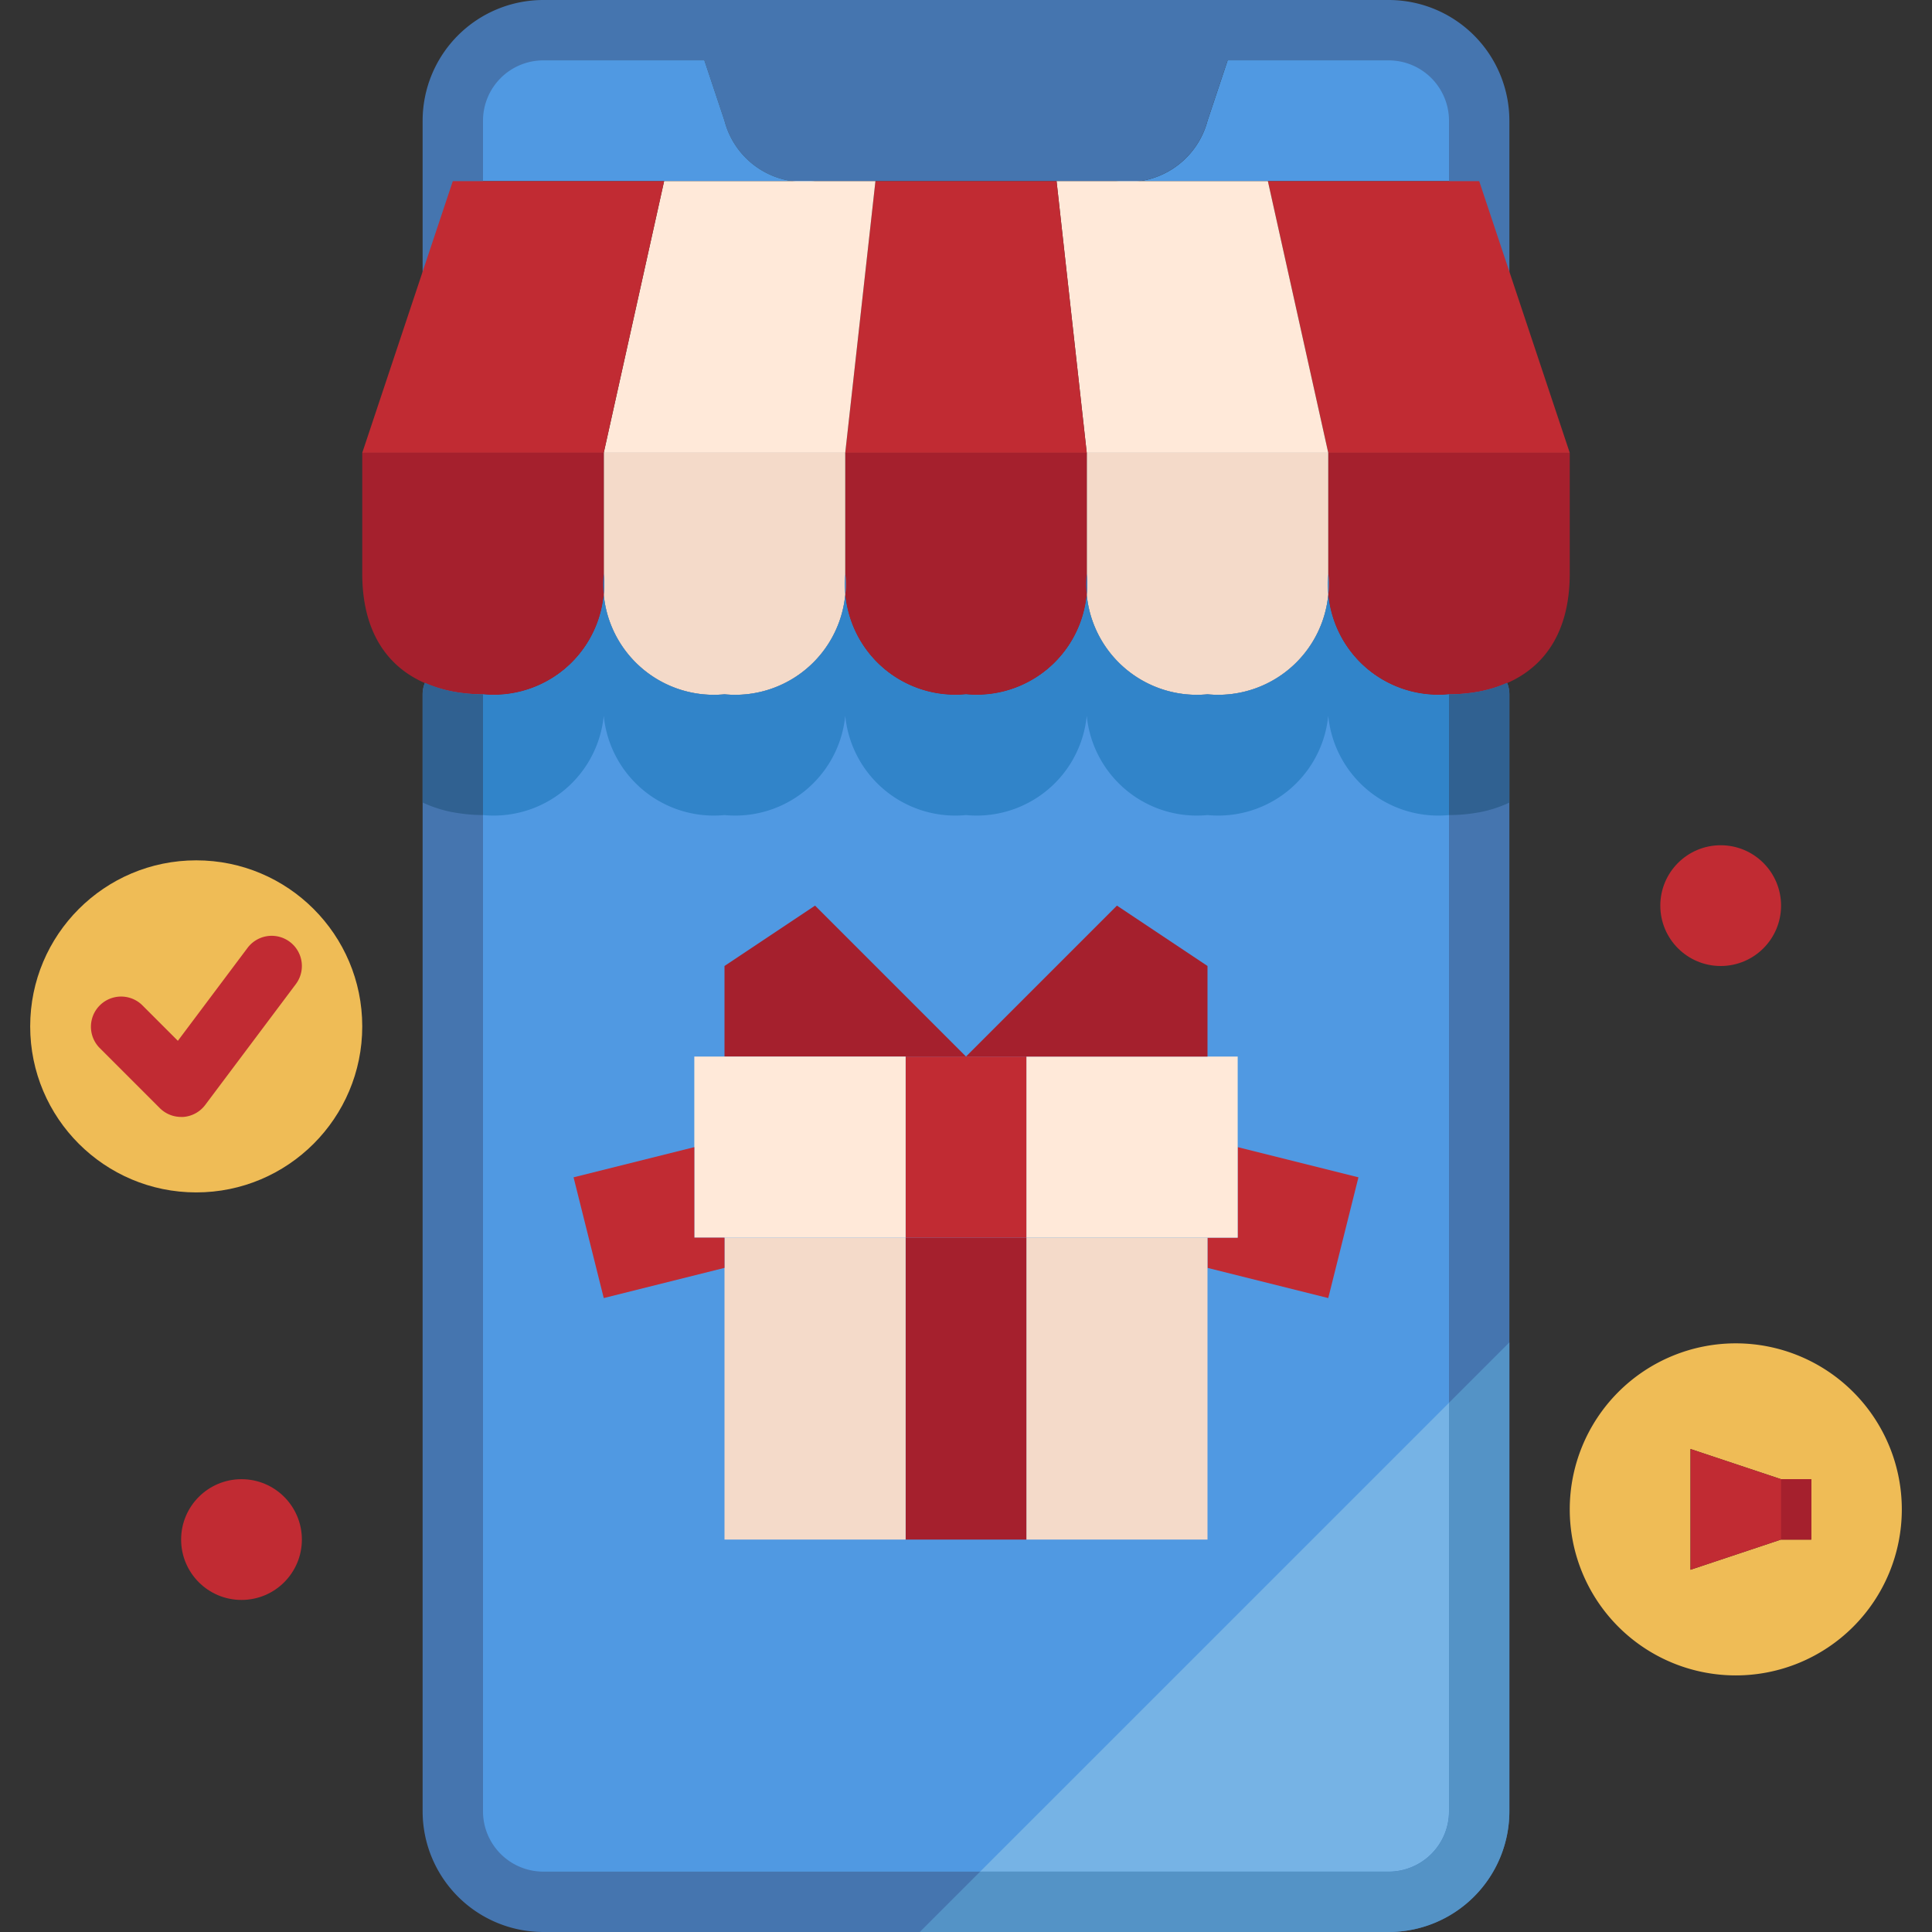 <svg xmlns="http://www.w3.org/2000/svg" version="1.1" xmlns:xlink="http://www.w3.org/1999/xlink" width="512" height="512" x="0" y="0" viewBox="0 0 64 64" style="enable-background:new 0 0 512 512" xml:space="preserve" class=""><rect x="0" y="0" width="64" height="64" fill="#333333" stroke="none"/><g><path fill="#5099e2" d="M49 23v37a3 3 0 0 1-3 3H18a3 3 0 0 1-3-3V23l.01-.09A5.442 5.442 0 0 0 16 23a3.663 3.663 0 0 0 4-4 3.663 3.663 0 0 0 4 4 3.663 3.663 0 0 0 4-4 3.663 3.663 0 0 0 4 4 3.663 3.663 0 0 0 4-4 3.663 3.663 0 0 0 4 4 3.663 3.663 0 0 0 4-4 3.663 3.663 0 0 0 4 4 5.442 5.442 0 0 0 .99-.09z" opacity="1" data-original="#5099e2" class=""></path><path fill="#efbc56" d="M57.5 44.5A5.5 5.5 0 1 1 52 50a5.5 5.5 0 0 1 5.5-5.5zM60 51v-2h-1l-3-1v4l3-1z" opacity="1" data-original="#efbc56"></path><path fill="#c12b33" d="M60 49v2h-1l-3 1v-4l3 1z" opacity="1" data-original="#c12b33" class=""></path><circle cx="57" cy="30" r="2" fill="#c12b33" opacity="1" data-original="#c12b33" class=""></circle><path fill="#5099e2" d="M49 4v2H36.97A2.724 2.724 0 0 0 40 4l1-3h5a3 3 0 0 1 3 3z" opacity="1" data-original="#5099e2" class=""></path><path fill="#4575af" d="m41 1-1 3a2.724 2.724 0 0 1-3.03 2H27a2.709 2.709 0 0 1-3-2l-1-3z" opacity="1" data-original="#4575af" class=""></path><path fill="#5099e2" d="M27 6H15V4a3 3 0 0 1 3-3h5l1 3a2.709 2.709 0 0 0 3 2z" opacity="1" data-original="#5099e2" class=""></path><circle cx="6.5" cy="34" r="5.5" fill="#efbc56" opacity="1" data-original="#efbc56"></circle><circle cx="8" cy="51" r="2" fill="#c12b33" opacity="1" data-original="#c12b33" class=""></circle><path fill="#4575af" d="M46 64H18a4 4 0 0 1-4-4V23a1 1 0 0 1 2 0v37a2 2 0 0 0 2 2h28a2 2 0 0 0 2-2V23a1 1 0 0 1 2 0v37a4 4 0 0 1-4 4zM49 10a1 1 0 0 1-1-1V4a2 2 0 0 0-2-2H18a2 2 0 0 0-2 2v5a1 1 0 0 1-2 0V4a4 4 0 0 1 4-4h28a4 4 0 0 1 4 4v5a1 1 0 0 1-1 1z" opacity="1" data-original="#4575af" class=""></path><path fill="#c12b33" d="M6 37a1 1 0 0 1-.707-.293l-2-2a1 1 0 0 1 1.414-1.414l1.185 1.185L8.2 31.4a1 1 0 1 1 1.6 1.2l-3 4a1 1 0 0 1-.729.4z" opacity="1" data-original="#c12b33" class=""></path><path fill="#a5202d" d="M52 15v4c0 2.5-1.39 3.61-3.01 3.91A5.442 5.442 0 0 1 48 23a3.663 3.663 0 0 1-4-4v-4z" opacity="1" data-original="#a5202d" class=""></path><path fill="#c12b33" d="m49 6 3 9h-8l-2-9z" opacity="1" data-original="#c12b33" class=""></path><path fill="#f4dac9" d="M44 15v4a3.663 3.663 0 0 1-4 4 3.663 3.663 0 0 1-4-4v-4z" opacity="1" data-original="#f4dac9"></path><path fill="#ffe9d9" d="m42 6 2 9h-8l-1-9h1.97z" opacity="1" data-original="#ffe9d9" class=""></path><path fill="#a5202d" d="M36 15v4a3.663 3.663 0 0 1-4 4 3.663 3.663 0 0 1-4-4v-4z" opacity="1" data-original="#a5202d" class=""></path><path fill="#c12b33" d="m35 6 1 9h-8l1-9z" opacity="1" data-original="#c12b33" class=""></path><path fill="#ffe9d9" d="m29 6-1 9h-8l2-9h5z" opacity="1" data-original="#ffe9d9" class=""></path><path fill="#f4dac9" d="M28 15v4a3.663 3.663 0 0 1-4 4 3.663 3.663 0 0 1-4-4v-4z" opacity="1" data-original="#f4dac9"></path><path fill="#c12b33" d="m22 6-2 9h-8l3-9z" opacity="1" data-original="#c12b33" class=""></path><path fill="#a5202d" d="M20 15v4a3.663 3.663 0 0 1-4 4 5.442 5.442 0 0 1-.99-.09C13.39 22.61 12 21.5 12 19v-4zM59 49h1v2h-1z" opacity="1" data-original="#a5202d" class=""></path><path fill="#3184c9" d="M40 23a3.663 3.663 0 0 1-4-4 3.663 3.663 0 0 1-4 4 3.663 3.663 0 0 1-4-4 3.663 3.663 0 0 1-4 4 3.663 3.663 0 0 1-4-4 3.663 3.663 0 0 1-4 4v4a3.663 3.663 0 0 0 4-4 3.663 3.663 0 0 0 4 4 3.663 3.663 0 0 0 4-4 3.663 3.663 0 0 0 4 4 3.663 3.663 0 0 0 4-4 3.663 3.663 0 0 0 4 4 3.663 3.663 0 0 0 4-4 3.663 3.663 0 0 0 4 4v-4a3.663 3.663 0 0 1-4-4 3.663 3.663 0 0 1-4 4z" opacity="1" data-original="#3184c9"></path><path fill="#306191" d="M15.01 22.91a4.255 4.255 0 0 1-.933-.293A1 1 0 0 0 14 23v3.584a4.191 4.191 0 0 0 1 .323h.01A5.442 5.442 0 0 0 16 27v-4a5.442 5.442 0 0 1-.99-.09zM49.923 22.617a4.255 4.255 0 0 1-.933.293A5.442 5.442 0 0 1 48 23v4a5.442 5.442 0 0 0 .99-.09H49a4.191 4.191 0 0 0 1-.323V23a1 1 0 0 0-.077-.383z" opacity="1" data-original="#306191"></path><path fill="#76b3e5" d="M48 60V46.468L32.468 62H46a2 2 0 0 0 2-2z" opacity="1" data-original="#76b3e5"></path><path fill="#5493c6" d="m49 45.468-1 1V60a2 2 0 0 1-2 2H32.468l-1 1-1 1H46a4 4 0 0 0 4-4V44.468z" opacity="1" data-original="#5493c6"></path><path fill="#c12b33" d="m45 39-1 4-4-1v-1h1v-3z" opacity="1" data-original="#c12b33" class=""></path><path fill="#ffe9d9" d="M41 38v3h-7v-6h7z" opacity="1" data-original="#ffe9d9" class=""></path><path fill="#f4dac9" d="M40 42v9h-6V41h6z" opacity="1" data-original="#f4dac9"></path><path fill="#a5202d" d="M40 32v3h-8l5-5zM30 41h4v10h-4z" opacity="1" data-original="#a5202d" class=""></path><path fill="#c12b33" d="M34 35v6h-4v-6h2z" opacity="1" data-original="#c12b33" class=""></path><path fill="#a5202d" d="M32 35h-8v-3l3-2z" opacity="1" data-original="#a5202d" class=""></path><path fill="#f4dac9" d="M30 41v10h-6V41z" opacity="1" data-original="#f4dac9"></path><path fill="#ffe9d9" d="M30 35v6h-7v-6h1z" opacity="1" data-original="#ffe9d9" class=""></path><path fill="#c12b33" d="M24 41v1l-4 1-1-4 4-1v3z" opacity="1" data-original="#c12b33" class=""></path></g></svg>